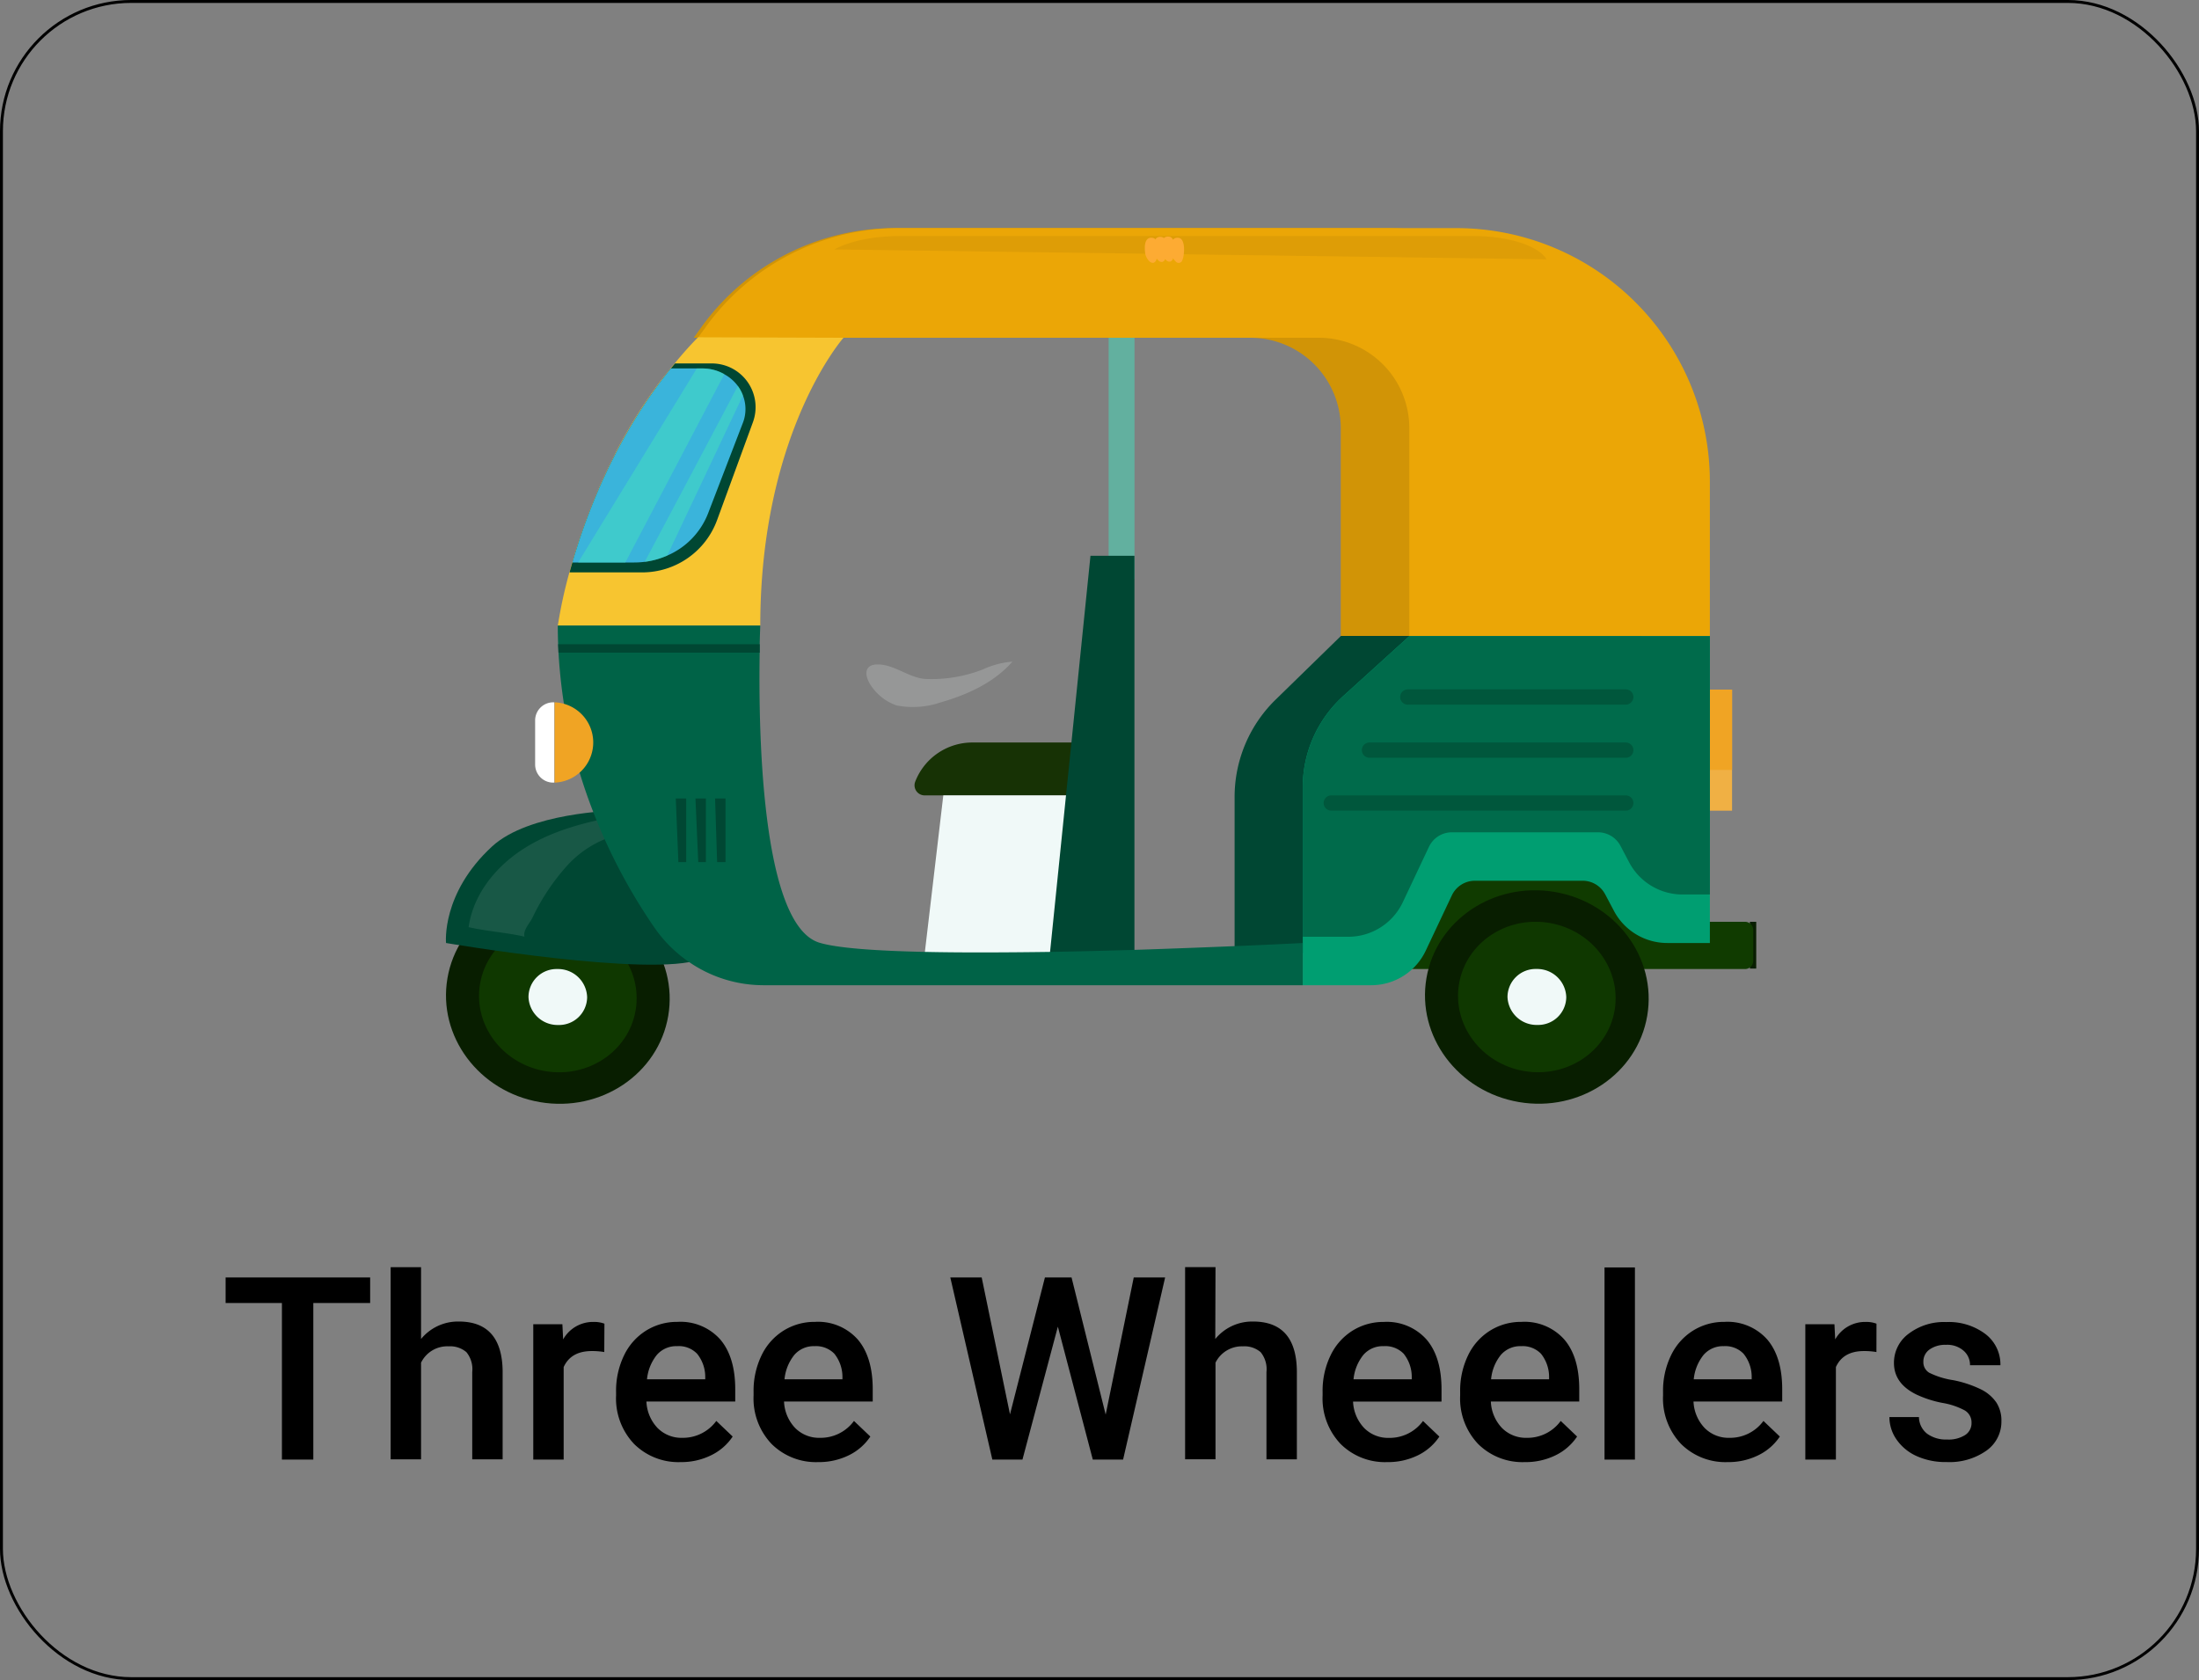 <svg xmlns="http://www.w3.org/2000/svg" viewBox="0 0 377.6 288.5"><rect x="0" y="0" width="377.6" height="288.5" fill="#808080" stroke="none"/><defs><style>.cls-1{fill:#f0b044;}.cls-2{fill:#f0a424;}.cls-3{fill:#081e00;}.cls-4{fill:#d19406;}.cls-5{fill:#004733;}.cls-6{fill:#45e0be;opacity:0.5;}.cls-7{fill:#103b00;}.cls-8{fill:#173205;}.cls-8,.cls-9{fill-rule:evenodd;}.cls-11,.cls-12,.cls-22,.cls-9{fill:#f0f9f8;}.cls-10{fill:#0f3800;}.cls-12{opacity:0.1;}.cls-13{fill:#eba606;}.cls-14{fill:#009e71;}.cls-15{fill:#006b4b;}.cls-16{fill:#f7c530;}.cls-17{fill:#006347;}.cls-18{fill:#3ab4db;}.cls-19{fill:#00573c;}.cls-20{fill:#fff;}.cls-21{fill:#de9d06;}.cls-22{opacity:0.2;}.cls-23{fill:#fdab33;}.cls-24{fill:none;stroke:#000;stroke-miterlimit:10;stroke-width:0.5px;}</style></defs><title>Three_wheelers_2</title><g id="Layer_2" data-name="Layer 2"><g id="OBJECTS"><rect class="cls-1" x="290.42" y="118.42" width="7" height="20.79"/><rect class="cls-2" x="290.42" y="118.42" width="7" height="13.79"/><rect class="cls-3" x="300.48" y="158.29" width="1.09" height="8.03"/><path class="cls-4" d="M281.87,82.75v26.48H230.23V73.56A15.54,15.54,0,0,0,214.69,58H119.13l1.31-1.83a40.94,40.94,0,0,1,33.2-17h84.68A43.48,43.48,0,0,1,249,40.53a43,43,0,0,1,10,3.93,43.54,43.54,0,0,1,22.8,38.29Z"/><path class="cls-5" d="M281.87,109.23v47.53h-4.69a10.26,10.26,0,0,1-9.16-5.92l-1.49-3a4.36,4.36,0,0,0-3.87-2.49H237.58a4.36,4.36,0,0,0-4,2.67l-4.49,10.19a10.32,10.32,0,0,1-9.36,6.35H212V137a23.35,23.35,0,0,1,6.89-16.71l11.37-11.09Z"/><rect class="cls-6" x="190.37" y="54.52" width="4.44" height="44.86"/><path class="cls-7" d="M237.15,166.4h62.5a1.4,1.4,0,0,0,1.4-1.4v-5.31a1.4,1.4,0,0,0-1.4-1.4H283.1l-9.19-10.15L250.36,146Z"/><path class="cls-8" d="M188.86,127.5v9.08h-30.1a1.73,1.73,0,0,1-1.61-2.34A10.52,10.52,0,0,1,167,127.5Z"/><polygon class="cls-9" points="189.39 164.53 158.7 164.53 158.81 163.51 161.98 136.58 188.86 136.58 189.36 163.27 189.39 164.53"/><polygon class="cls-5" points="194.8 95.44 194.8 165.94 180.02 166.32 180.2 164.53 180.31 163.47 183.05 136.58 183.98 127.5 187.25 95.44 194.8 95.44"/><ellipse class="cls-3" cx="95.78" cy="171.21" rx="18.3" ry="19.23" transform="translate(-89.1 236.81) rotate(-80.31)"/><ellipse class="cls-10" cx="95.78" cy="171.21" rx="12.9" ry="13.55" transform="translate(-89.1 236.81) rotate(-80.31)"/><path class="cls-11" d="M90.75,171.21a5,5,0,0,0,5.12,4.8,4.82,4.82,0,0,0,4.95-4.8,5,5,0,0,0-5.12-4.81A4.82,4.82,0,0,0,90.75,171.21Z"/><path class="cls-5" d="M105.52,139.2s-14.68.32-21,6.13c-8.78,8.07-7.93,16.6-7.93,16.6s35.22,6,43.73,2.77Z"/><path class="cls-12" d="M104.14,140.53c-5.26,1.05-10.51,2.65-14.93,5.68s-8,7.65-8.74,13c3.2.73,6.4.9,9.59,1.63-.26-1.13.83-2.19,1.36-3.23a37.18,37.18,0,0,1,6-9,17.92,17.92,0,0,1,9.26-5.4A4.83,4.83,0,0,0,104.14,140.53Z"/><ellipse class="cls-3" cx="263.9" cy="171.21" rx="18.3" ry="19.23" transform="translate(50.71 402.52) rotate(-80.31)"/><ellipse class="cls-10" cx="263.9" cy="171.21" rx="12.9" ry="13.55" transform="translate(50.71 402.52) rotate(-80.31)"/><path class="cls-11" d="M258.86,171.21A5,5,0,0,0,264,176a4.82,4.82,0,0,0,4.95-4.8,5,5,0,0,0-5.11-4.81A4.83,4.83,0,0,0,258.86,171.21Z"/><path class="cls-13" d="M293.61,82.75v26.48H242V73.56A15.53,15.53,0,0,0,226.43,58H119.85l1.32-1.83a40.93,40.93,0,0,1,33.2-17h95.69A43.55,43.55,0,0,1,293.61,82.75Z"/><path class="cls-14" d="M293.61,109.23v52.7h-7.32a10.36,10.36,0,0,1-9.16-5.53l-1.5-2.83a4.36,4.36,0,0,0-3.86-2.33H253.26a4.37,4.37,0,0,0-3.95,2.5l-4.49,9.51a10.36,10.36,0,0,1-9.36,5.93H223.7v-34a21.1,21.1,0,0,1,6.89-15.6L242,109.23Z"/><path class="cls-15" d="M293.61,109.23V153.6h-4.7a10.36,10.36,0,0,1-9.16-5.52l-1.49-2.83a4.36,4.36,0,0,0-3.86-2.33H249.31a4.35,4.35,0,0,0-3.94,2.5l-4.49,9.51a10.36,10.36,0,0,1-9.37,5.93H223.7V135.18a21.1,21.1,0,0,1,6.89-15.6L242,109.23Z"/><path class="cls-16" d="M144.84,58s-14.29,16.19-14.29,49.45H95.78a81.21,81.21,0,0,1,2-9.19c.15-.54.31-1.11.48-1.69.71-2.45,1.61-5.21,2.74-8.16.13-.37.28-.74.42-1.11s.3-.74.45-1.12.31-.75.47-1.13.27-.63.41-1l.4-.93c.43-.94.87-1.9,1.33-2.87l.54-1.09.33-.65.48-1c1.34-2.56,2.85-5.17,4.55-7.77l.74-1.1.49-.71c.2-.3.41-.6.63-.89s.36-.51.54-.76l.57-.77,1-1.26.86-1.08c.24-.29.47-.58.72-.87,1.24-1.49,2.55-3,3.94-4.38Z"/><path class="cls-17" d="M223.7,161.93v7.25H131.07a22.55,22.55,0,0,1-12.77-4,22.86,22.86,0,0,1-5.92-5.89,96.63,96.63,0,0,1-10.52-19.88c-.82-2.1-1.59-4.32-2.29-6.61a88.81,88.81,0,0,1-2.75-12.06q-.66-4.22-.92-8.72l-.06-1.45q-.06-1.56-.06-3.15h34.77s-.05,1.16-.1,3.15c0,.44,0,.92,0,1.45-.22,12.57.14,46.8,10.26,49.86,3.1.94,9.8,1.4,18.12,1.58,6.5.14,14,.1,21.5,0,3-.05,6.07-.12,9.05-.2l5.44-.15c6.4-.21,12.35-.44,17.16-.64C219.06,162.18,223.7,161.93,223.7,161.93Z"/><path class="cls-5" d="M129.29,72.49l-6.15,16.8a13.7,13.7,0,0,1-12.86,9H97.8c.15-.54.31-1.11.48-1.69,2.59-8.9,7.62-21.84,16.91-33.32.24-.29.47-.58.72-.87h6.32A7.51,7.51,0,0,1,129.29,72.49Z"/><path class="cls-18" d="M127.55,72.65l-6,15.6a13,13,0,0,1-7,7.16,14.06,14.06,0,0,1-3.87,1.07h0a14.79,14.79,0,0,1-1.78.11H98.28c2.59-8.9,7.62-21.84,16.91-33.32h5.44a7.53,7.53,0,0,1,3.75,1,7.11,7.11,0,0,1,2.31,2,6.43,6.43,0,0,1,.88,1.63A6.52,6.52,0,0,1,127.55,72.65Z"/><path class="cls-6" d="M124.38,64.24l-17,32.35H99.27l20.38-33.32h1A7.53,7.53,0,0,1,124.38,64.24Z"/><path class="cls-6" d="M127.57,67.91l-13,27.5a14.06,14.06,0,0,1-3.87,1.07c2.68-5,13.79-26,16-30.2A6.43,6.43,0,0,1,127.57,67.91Z"/><path class="cls-19" d="M279.16,121H241.74a1.31,1.31,0,0,1-1.31-1.31h0a1.31,1.31,0,0,1,1.31-1.31h37.42a1.31,1.31,0,0,1,1.32,1.31h0A1.32,1.32,0,0,1,279.16,121Z"/><path class="cls-19" d="M279.16,130.12h-44a1.31,1.31,0,0,1-1.31-1.31h0a1.31,1.31,0,0,1,1.31-1.31h44a1.32,1.32,0,0,1,1.32,1.31h0A1.31,1.31,0,0,1,279.16,130.12Z"/><path class="cls-19" d="M279.16,139.2H228.6a1.31,1.31,0,0,1-1.31-1.31h0a1.31,1.31,0,0,1,1.31-1.31h50.56a1.32,1.32,0,0,1,1.32,1.31h0A1.31,1.31,0,0,1,279.16,139.2Z"/><path class="cls-2" d="M95.23,120.6v13.79a6.9,6.9,0,0,0,0-13.79Z"/><path class="cls-20" d="M95,120.6h.18a0,0,0,0,1,0,0v13.79a0,0,0,0,1,0,0H95a3.11,3.11,0,0,1-3.11-3.11v-7.56A3.11,3.11,0,0,1,95,120.6Z"/><path class="cls-21" d="M143.27,42.83s3.72-2.3,11.23-2.3h98.56c5.95,0,11.12,1.66,12.51,4h0Z"/><polygon class="cls-5" points="116.04 137.11 117.83 137.11 117.83 148.04 116.49 148.04 116.04 137.11"/><polygon class="cls-5" points="119.42 137.11 121.21 137.11 121.21 148.04 119.9 148.04 119.42 137.11"/><polygon class="cls-5" points="122.79 137.11 124.58 137.11 124.58 148.04 123.14 148.04 122.79 137.11"/><path class="cls-22" d="M158.92,116.59a24.26,24.26,0,0,0,9.81-1.62,15.26,15.26,0,0,1,5.12-1.36c-3.15,3.6-7.71,5.68-12.32,7a14.67,14.67,0,0,1-7.56.53,8.71,8.71,0,0,1-3.95-2.79c-1.65-2-2-4.49,1.1-4.24C153.81,114.3,156.2,116.41,158.92,116.59Z"/><path class="cls-23" d="M196.62,43.26a2.4,2.4,0,0,0,.76,1.61.81.81,0,0,0,.69.26.82.82,0,0,0,.48-.5c.35-.8.59-3.62-.64-3.79C196.5,40.64,196.52,42.36,196.62,43.26Z"/><path class="cls-23" d="M198.16,43.11a2.33,2.33,0,0,0,.75,1.61.78.78,0,0,0,.69.26.8.8,0,0,0,.48-.5c.35-.8.6-3.61-.64-3.79C198,40.49,198.05,42.21,198.16,43.11Z"/><path class="cls-23" d="M199.49,43.06a2.35,2.35,0,0,0,.75,1.6.79.79,0,0,0,.69.27.81.81,0,0,0,.49-.5c.35-.8.59-3.62-.65-3.79C199.36,40.44,199.39,42.16,199.49,43.06Z"/><path class="cls-23" d="M201.11,43.27a2.37,2.37,0,0,0,.75,1.6.66.66,0,0,0,1.18-.24c.35-.8.59-3.61-.65-3.79C201,40.64,201,42.36,201.11,43.27Z"/><path class="cls-5" d="M130.45,110.62c0,.44,0,.92,0,1.45H95.9l-.06-1.45Z"/><rect class="cls-24" x="0.25" y="0.25" width="377.1" height="288" rx="22.28"/><path d="M63.56,223.75H53.8v26.89H48.41V223.75H38.74v-4.39H63.56Z"/><path d="M72.3,229.93a8.2,8.2,0,0,1,6.47-3q7.42,0,7.54,8.49v15.18H81.09v-15a4.62,4.62,0,0,0-1-3.41,4.3,4.3,0,0,0-3.06-1A5,5,0,0,0,72.3,234v16.6H67.08v-33H72.3Z"/><path d="M103.76,232.17a12.42,12.42,0,0,0-2.13-.17c-2.39,0-4,.91-4.84,2.75v15.89H91.57V227.4h5l.13,2.6a5.87,5.87,0,0,1,5.24-3,4.94,4.94,0,0,1,1.85.3Z"/><path d="M116.88,251.07a10.79,10.79,0,0,1-8-3.12,11.34,11.34,0,0,1-3.09-8.33V239a13.87,13.87,0,0,1,1.35-6.22,10.18,10.18,0,0,1,3.77-4.27,10,10,0,0,1,5.41-1.52,9.13,9.13,0,0,1,7.34,3c1.72,2,2.59,4.87,2.59,8.57v2.11H111a7,7,0,0,0,1.92,4.55,5.76,5.76,0,0,0,4.24,1.68A7.1,7.1,0,0,0,123,244l2.81,2.68a9.3,9.3,0,0,1-3.73,3.23A11.58,11.58,0,0,1,116.88,251.07Zm-.62-19.91a4.4,4.4,0,0,0-3.47,1.5,7.88,7.88,0,0,0-1.69,4.19h10v-.39a6.31,6.31,0,0,0-1.4-4A4.35,4.35,0,0,0,116.26,231.16Z"/><path d="M140.49,251.07a10.8,10.8,0,0,1-8-3.12,11.34,11.34,0,0,1-3.09-8.33V239a13.87,13.87,0,0,1,1.35-6.22,10.18,10.18,0,0,1,3.77-4.27,10,10,0,0,1,5.41-1.52,9.13,9.13,0,0,1,7.34,3c1.72,2,2.59,4.87,2.59,8.57v2.11H134.63a7,7,0,0,0,1.92,4.55,5.77,5.77,0,0,0,4.24,1.68,7.09,7.09,0,0,0,5.85-2.9l2.81,2.68a9.34,9.34,0,0,1-3.72,3.23A11.66,11.66,0,0,1,140.49,251.07Zm-.62-19.91a4.4,4.4,0,0,0-3.47,1.5,7.88,7.88,0,0,0-1.69,4.19h9.95v-.39a6.37,6.37,0,0,0-1.39-4A4.39,4.39,0,0,0,139.87,231.16Z"/><path d="M189.86,242.91l4.82-23.55h5.39l-7.22,31.28h-5.2l-6-22.83-6.08,22.83H170.4l-7.22-31.28h5.39l4.86,23.51,6-23.51H184Z"/><path d="M208.68,229.93a8.2,8.2,0,0,1,6.47-3q7.44,0,7.54,8.49v15.18h-5.22v-15a4.62,4.62,0,0,0-1-3.41,4.3,4.3,0,0,0-3.06-1,5.06,5.06,0,0,0-4.69,2.8v16.6h-5.22v-33h5.22Z"/><path d="M238.2,251.07a10.8,10.8,0,0,1-8-3.12,11.34,11.34,0,0,1-3.09-8.33V239a13.87,13.87,0,0,1,1.35-6.22,10.18,10.18,0,0,1,3.77-4.27A10,10,0,0,1,237.6,227a9.13,9.13,0,0,1,7.34,3c1.72,2,2.59,4.87,2.59,8.57v2.11H232.34a7,7,0,0,0,1.92,4.55,5.77,5.77,0,0,0,4.24,1.68,7.09,7.09,0,0,0,5.85-2.9l2.81,2.68a9.34,9.34,0,0,1-3.72,3.23A11.66,11.66,0,0,1,238.2,251.07Zm-.62-19.91a4.4,4.4,0,0,0-3.47,1.5,7.88,7.88,0,0,0-1.69,4.19h10v-.39a6.37,6.37,0,0,0-1.39-4A4.39,4.39,0,0,0,237.58,231.16Z"/><path d="M261.81,251.07a10.8,10.8,0,0,1-8-3.12,11.33,11.33,0,0,1-3.08-8.33V239a13.87,13.87,0,0,1,1.34-6.22,10.18,10.18,0,0,1,3.77-4.27,10,10,0,0,1,5.41-1.52,9.13,9.13,0,0,1,7.34,3c1.73,2,2.59,4.87,2.59,8.57v2.11H256a7,7,0,0,0,1.92,4.55,5.78,5.78,0,0,0,4.25,1.68A7.07,7.07,0,0,0,268,244l2.81,2.68a9.34,9.34,0,0,1-3.72,3.23A11.66,11.66,0,0,1,261.81,251.07Zm-.62-19.91a4.4,4.4,0,0,0-3.47,1.5,7.8,7.8,0,0,0-1.68,4.19H266v-.39a6.37,6.37,0,0,0-1.39-4A4.39,4.39,0,0,0,261.19,231.16Z"/><path d="M280.74,250.64h-5.22v-33h5.22Z"/><path d="M296.66,251.07a10.79,10.79,0,0,1-8-3.12,11.34,11.34,0,0,1-3.09-8.33V239a13.87,13.87,0,0,1,1.35-6.22,10.18,10.18,0,0,1,3.77-4.27,10,10,0,0,1,5.41-1.52,9.13,9.13,0,0,1,7.34,3c1.72,2,2.59,4.87,2.59,8.57v2.11H290.8a7,7,0,0,0,1.92,4.55,5.76,5.76,0,0,0,4.24,1.68,7.09,7.09,0,0,0,5.85-2.9l2.81,2.68a9.3,9.3,0,0,1-3.73,3.23A11.58,11.58,0,0,1,296.66,251.07ZM296,231.16a4.4,4.4,0,0,0-3.47,1.5,7.88,7.88,0,0,0-1.69,4.19h9.95v-.39a6.31,6.31,0,0,0-1.4-4A4.35,4.35,0,0,0,296,231.16Z"/><path d="M322.21,232.17a12.42,12.42,0,0,0-2.13-.17c-2.39,0-4,.91-4.83,2.75v15.89H310V227.4h5l.13,2.6a5.88,5.88,0,0,1,5.24-3,4.9,4.9,0,0,1,1.85.3Z"/><path d="M338.54,244.33a2.39,2.39,0,0,0-1.15-2.13,12.39,12.39,0,0,0-3.82-1.29,19,19,0,0,1-4.44-1.42q-3.92-1.89-3.91-5.47a6.17,6.17,0,0,1,2.53-5,10,10,0,0,1,6.45-2,10.45,10.45,0,0,1,6.73,2.06,6.56,6.56,0,0,1,2.57,5.35h-5.22a3.22,3.22,0,0,0-1.12-2.5,4.25,4.25,0,0,0-3-1,4.63,4.63,0,0,0-2.81.79,2.51,2.51,0,0,0-1.08,2.13,2.1,2.1,0,0,0,1,1.87A13.92,13.92,0,0,0,335.4,237a19.39,19.39,0,0,1,4.82,1.61,6.87,6.87,0,0,1,2.6,2.25,5.67,5.67,0,0,1,.85,3.18,6.07,6.07,0,0,1-2.6,5.08,11,11,0,0,1-6.81,1.94,12,12,0,0,1-5.09-1,8.33,8.33,0,0,1-3.48-2.83,6.74,6.74,0,0,1-1.25-3.89h5.07a3.69,3.69,0,0,0,1.4,2.85,5.46,5.46,0,0,0,3.41,1,5.31,5.31,0,0,0,3.14-.78A2.42,2.42,0,0,0,338.54,244.33Z"/></g></g></svg>